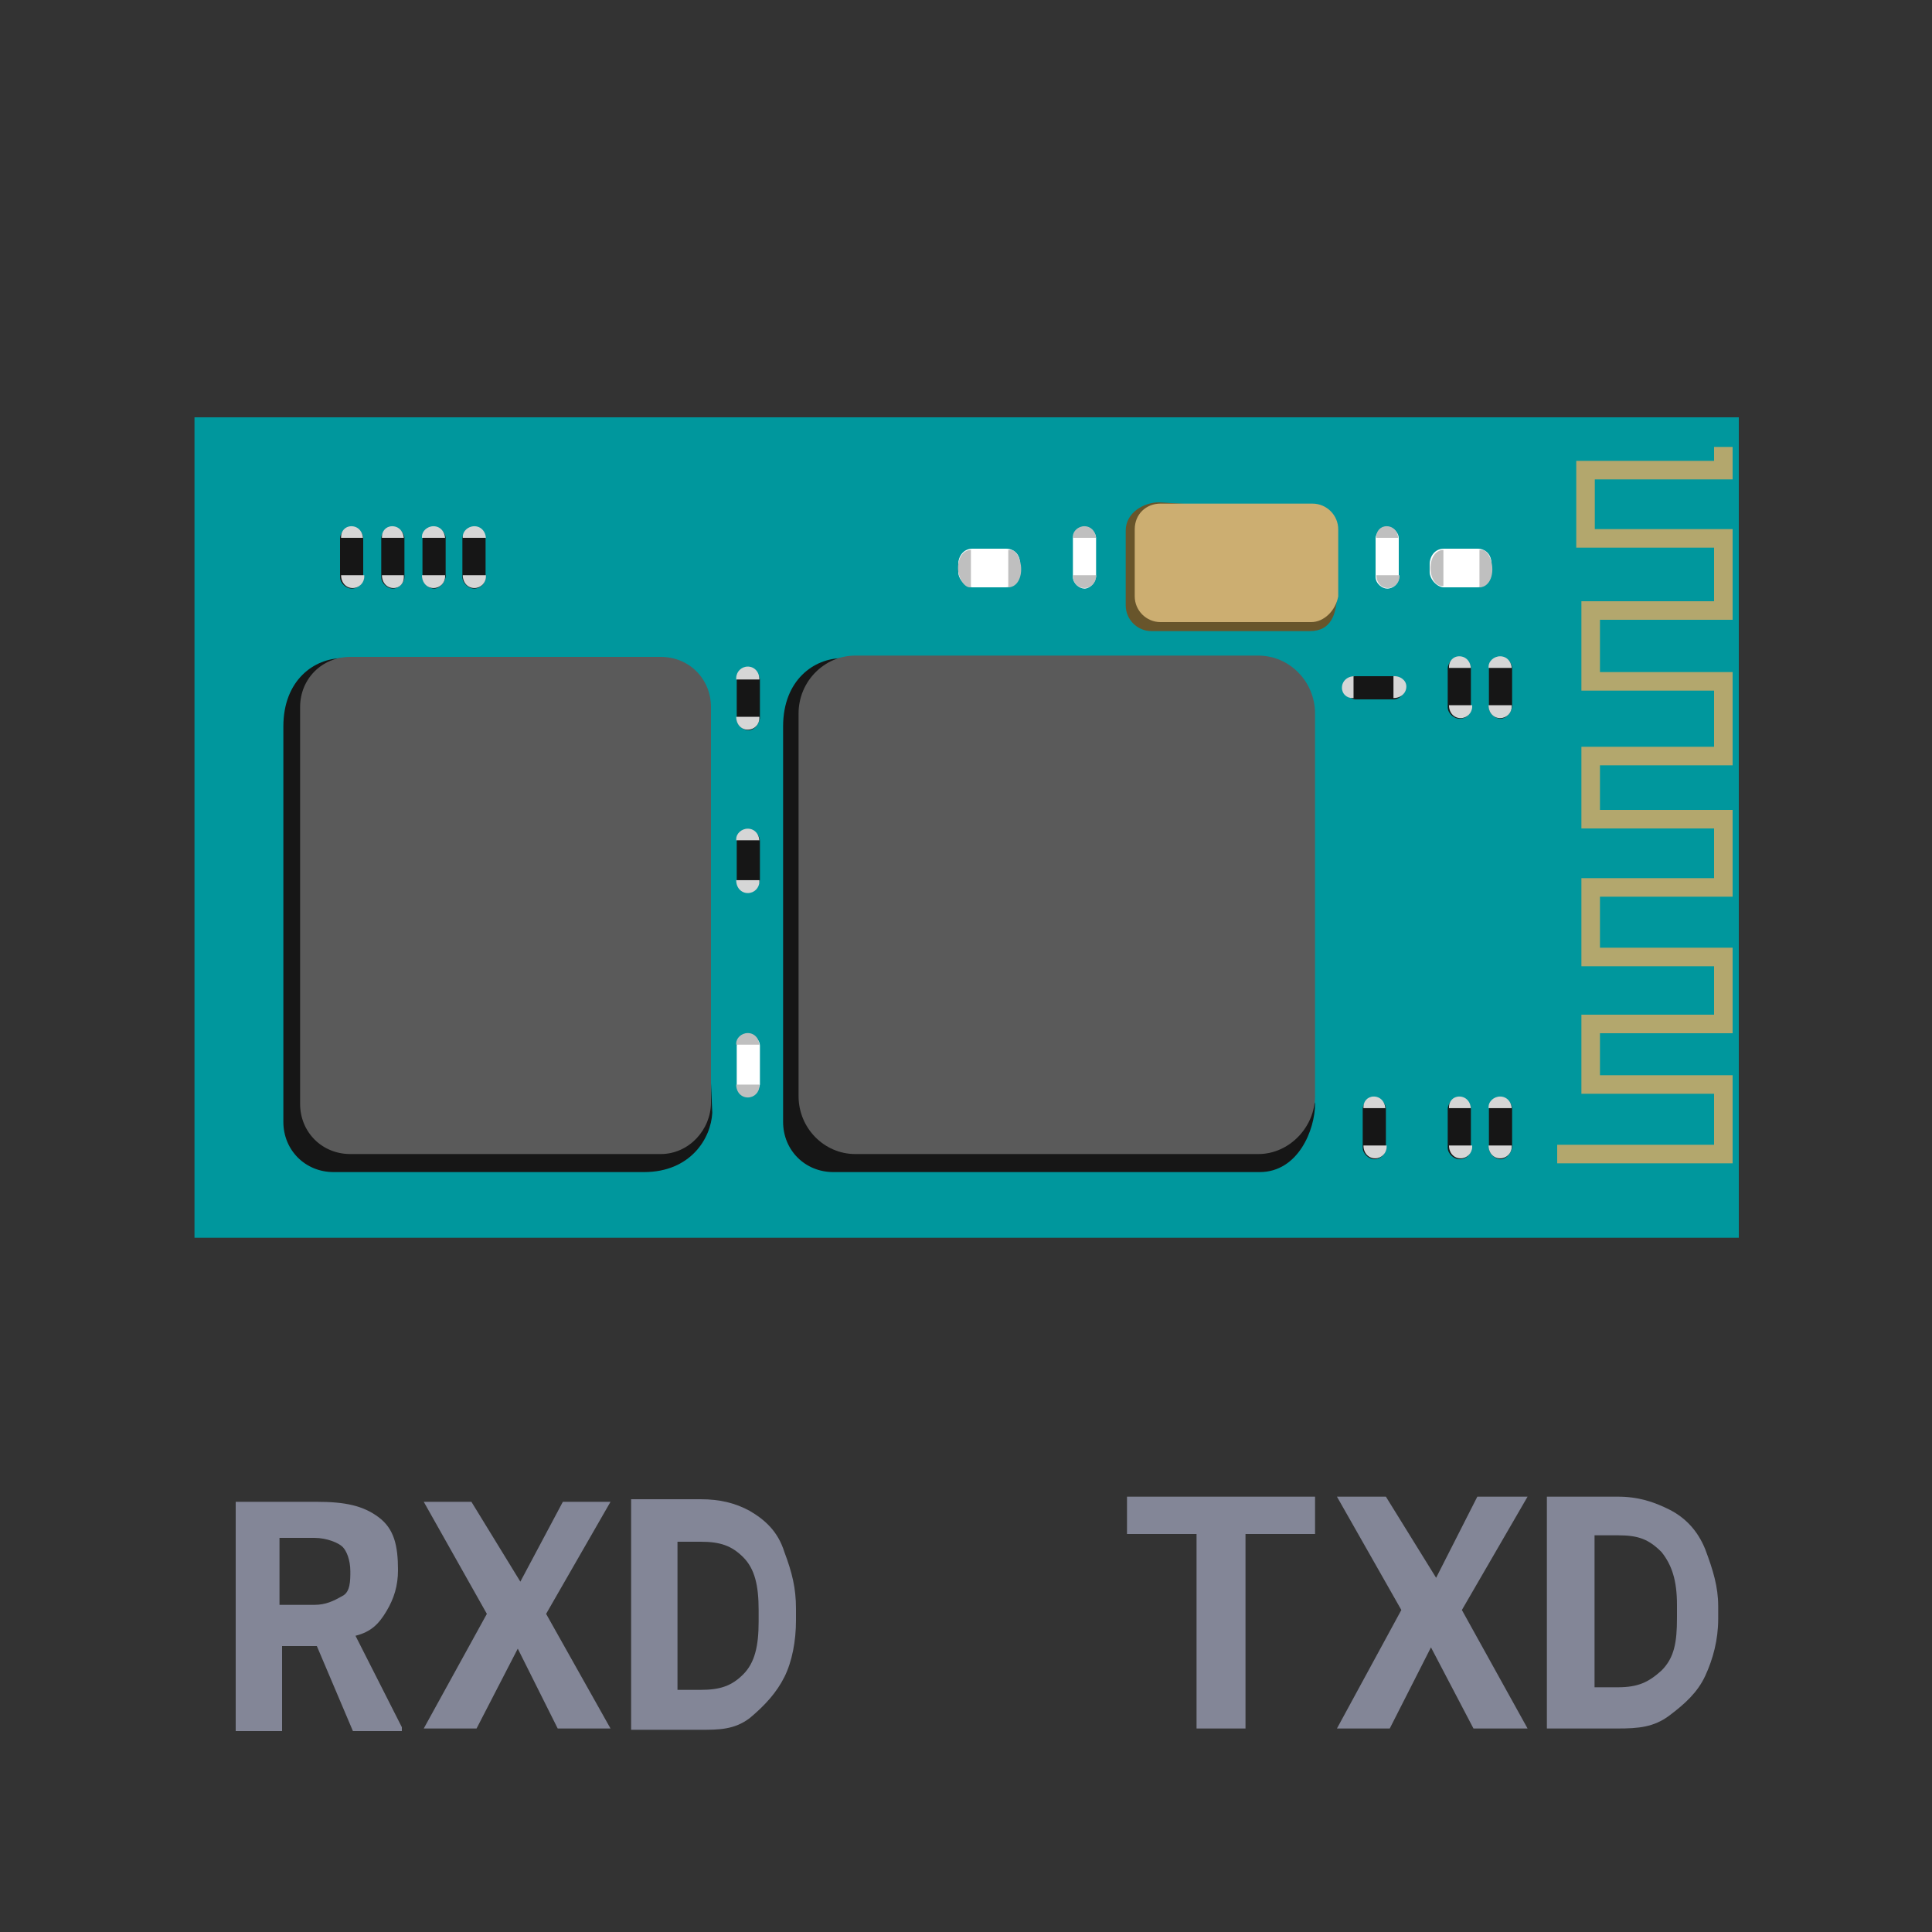 <?xml version="1.0" encoding="utf-8"?>
<!-- Generator: Adobe Illustrator 22.0.1, SVG Export Plug-In . SVG Version: 6.00 Build 0)  -->
<svg version="1.1" id="图层_1" xmlns="http://www.w3.org/2000/svg" xmlns:xlink="http://www.w3.org/1999/xlink" x="0px" y="0px"
	 viewBox="0 0 150 150" style="enable-background:new 0 0 150 150;" xml:space="preserve">
<rect x="0" y="0" width="150" height="150" fill="#333333" stroke="none"/>
<style type="text/css">
	.st0{fill:#00979D;}
	.st1{fill:#161616;}
	.st2{fill:#5A5A5A;}
	.st3{fill:#D6D6D6;}
	.st4{fill:#FFFFFF;}
	.st5{fill:#BFBFBF;}
	.st6{fill:#68552B;}
	.st7{fill:#CCAE71;}
	.st8{fill:none;stroke:#B3A76D;stroke-width:1.44;}
	.st9{fill:#838697;}
</style>
<title>bluetooth</title>
<desc>Created with Sketch.</desc>
<g>
	<polygon id="Shape" class="st0" points="135,96.1 135,32.4 15.1,32.4 15.1,96.1 	"/>
	<path id="Shape_1_" class="st1" d="M50,91H25.9c-2.2,0-3.9-1.7-3.9-3.9V56.4c0-3.6,2.4-5.3,4.6-5.3l23.5,1.4c2.2,0,3.9,1.7,3.9,3.9
		l1.3,30C55.2,88.4,53.6,91,50,91z"/>
	<path id="Shape_2_" class="st2" d="M51.3,89.6H27.2c-2.2,0-3.9-1.7-3.9-3.9V54.9c0-2.2,1.7-3.9,3.9-3.9h24.1c2.2,0,3.9,1.7,3.9,3.9
		v30.7C55.2,87.7,53.5,89.6,51.3,89.6z"/>
	<path id="Shape_3_" class="st1" d="M97.8,91H64.7c-2.2,0-3.9-1.7-3.9-3.9V56.4c0-3.6,2.4-5.3,4.6-5.3l23.5,1.4
		c2.2,0,3.9,1.7,3.9,3.9l9.3,29.3C102.1,87.7,100.8,91,97.8,91z"/>
	<path id="Shape_4_" class="st2" d="M97.7,89.6H66.4c-2.4,0-4.4-2-4.4-4.5V55.4c0-2.5,2-4.5,4.4-4.5h31.3c2.4,0,4.4,2,4.4,4.5v29.7
		C102.1,87.5,100.1,89.6,97.7,89.6z"/>
	<path id="Shape_5_" class="st1" d="M27.3,45.7L27.3,45.7c-0.4,0-0.9-0.4-0.9-0.9v-3c0-0.4,0.4-0.9,0.9-0.9l0,0
		c0.4,0,0.9,0.4,0.9,0.9v3C28.2,45.3,27.8,45.7,27.3,45.7z"/>
	<g id="Group" transform="translate(25.482, 40.656)">
		<path id="Shape_6_" class="st3" d="M2.7,1.2L2.7,1.2c0-0.6-0.4-1-0.9-1S1,0.6,1,1v0.1h1.7V1.2z"/>
		<path id="Shape_7_" class="st3" d="M1,4L1,4c0,0.6,0.4,1,0.9,1s0.9-0.4,0.9-0.9V4H1L1,4z"/>
	</g>
	<path id="Shape_8_" class="st1" d="M30.5,45.7L30.5,45.7c-0.4,0-0.9-0.4-0.9-0.9v-3c0-0.4,0.4-0.9,0.9-0.9l0,0
		c0.4,0,0.9,0.4,0.9,0.9v3C31.4,45.3,30.9,45.7,30.5,45.7z"/>
	<g id="Group_1_" transform="translate(28.353, 40.656)">
		<path id="Shape_9_" class="st3" d="M3,1.2L3,1.2c0-0.6-0.4-1-0.9-1S1.3,0.6,1.3,1v0.1H3V1.2z"/>
		<path id="Shape_10_" class="st3" d="M1.3,4L1.3,4c0,0.6,0.4,1,0.9,1S3,4.6,3,4.2V4H1.3L1.3,4z"/>
	</g>
	<path id="Shape_11_" class="st1" d="M33.7,45.7L33.7,45.7c-0.4,0-0.9-0.4-0.9-0.9v-3c0-0.4,0.4-0.9,0.9-0.9l0,0
		c0.4,0,0.9,0.4,0.9,0.9v3C34.5,45.3,34.1,45.7,33.7,45.7z"/>
	<g id="Group_2_" transform="translate(32.659, 40.656)">
		<path id="Shape_12_" class="st3" d="M1.9,1.2L1.9,1.2c0-0.6-0.4-1-0.9-1S0.1,0.6,0.1,1v0.1h1.8V1.2z"/>
		<path id="Shape_13_" class="st3" d="M0.1,4L0.1,4c0,0.6,0.4,1,0.9,1s0.9-0.4,0.9-0.9V4H0.1L0.1,4z"/>
	</g>
	<path id="Shape_14_" class="st1" d="M36.8,45.7L36.8,45.7c-0.4,0-0.9-0.4-0.9-0.9v-3c0-0.4,0.4-0.9,0.9-0.9l0,0
		c0.4,0,0.9,0.4,0.9,0.9v3C37.7,45.3,37.3,45.7,36.8,45.7z"/>
	<g id="Group_3_" transform="translate(35.529, 40.656)">
		<path id="Shape_15_" class="st3" d="M2.2,1.2L2.2,1.2c0-0.6-0.4-1-0.9-1S0.4,0.6,0.4,1v0.1h1.8V1.2z"/>
		<path id="Shape_16_" class="st3" d="M0.4,4L0.4,4c0,0.6,0.4,1,0.9,1s0.9-0.4,0.9-0.9V4H0.4L0.4,4z"/>
	</g>
	<path id="Shape_17_" class="st1" d="M58.1,56.7L58.1,56.7c-0.4,0-0.9-0.4-0.9-0.9v-3c0-0.4,0.4-0.9,0.9-0.9l0,0
		c0.4,0,0.9,0.4,0.9,0.9v3C58.9,56.2,58.6,56.7,58.1,56.7z"/>
	<g id="Group_4_" transform="translate(57.059, 50.754)">
		<path id="Shape_18_" class="st3" d="M1.9,2L1.9,2c0-0.6-0.4-1-0.9-1S0.1,1.4,0.1,1.9V2H1.9L1.9,2z"/>
		<path id="Shape_19_" class="st3" d="M0.1,4.9L0.1,4.9c0,0.6,0.4,1,0.9,1S1.9,5.5,1.9,5V4.9H0.1L0.1,4.9z"/>
	</g>
	<path id="Shape_20_" class="st1" d="M58.1,69.2L58.1,69.2c-0.4,0-0.9-0.4-0.9-0.9v-3c0-0.4,0.4-0.9,0.9-0.9l0,0
		c0.4,0,0.9,0.4,0.9,0.9v3C58.9,68.9,58.6,69.2,58.1,69.2z"/>
	<g id="Group_5_" transform="translate(57.059, 63.738)">
		<path id="Shape_21_" class="st3" d="M1.9,1.6L1.9,1.6c0-0.6-0.4-1-0.9-1S0.1,1,0.1,1.4v0.1h1.8V1.6z"/>
		<path id="Shape_22_" class="st3" d="M0.1,4.6L0.1,4.6c0,0.6,0.4,1,0.9,1s0.9-0.4,0.9-0.9V4.6H0.1L0.1,4.6z"/>
	</g>
	<path id="Shape_23_" class="st4" d="M84.2,45.7L84.2,45.7c-0.4,0-0.9-0.4-0.9-0.9v-3c0-0.4,0.4-0.9,0.9-0.9l0,0
		c0.4,0,0.9,0.4,0.9,0.9v3C85,45.3,84.6,45.7,84.2,45.7z"/>
	<g id="Group_6_" transform="translate(82.894, 40.656)">
		<path id="Shape_24_" class="st5" d="M2.2,1.2L2.2,1.2c0-0.6-0.4-1-0.9-1S0.4,0.6,0.4,1v0.1h1.8V1.2z"/>
		<path id="Shape_25_" class="st5" d="M0.4,4L0.4,4c0,0.6,0.4,1,0.9,1s0.9-0.4,0.9-0.9V4H0.4L0.4,4z"/>
	</g>
	<path id="Shape_26_" class="st4" d="M58.1,85.1L58.1,85.1c-0.4,0-0.9-0.4-0.9-0.9v-3c0-0.4,0.4-0.9,0.9-0.9l0,0
		c0.4,0,0.9,0.4,0.9,0.9v3C58.9,84.7,58.6,85.1,58.1,85.1z"/>
	<g id="Group_7_" transform="translate(57.059, 79.607)">
		<path id="Shape_27_" class="st5" d="M1.9,1.6L1.9,1.6c0-0.6-0.4-1-0.9-1S0.1,1,0.1,1.4v0.1h1.8V1.6z"/>
		<path id="Shape_28_" class="st5" d="M0.1,4.6L0.1,4.6c0,0.6,0.4,1,0.9,1s0.9-0.4,0.9-0.9V4.6H0.1L0.1,4.6z"/>
	</g>
	<path id="Shape_29_" class="st4" d="M107.7,45.7L107.7,45.7c-0.4,0-0.9-0.4-0.9-0.9v-3c0-0.4,0.4-0.9,0.9-0.9l0,0
		c0.4,0,0.9,0.4,0.9,0.9v3C108.6,45.3,108.2,45.7,107.7,45.7z"/>
	<g id="Group_8_" transform="translate(105.859, 40.656)">
		<path id="Shape_30_" class="st5" d="M2.7,1.2L2.7,1.2c0-0.6-0.4-1-0.9-1S1,0.6,1,1v0.1h1.7V1.2z"/>
		<path id="Shape_31_" class="st5" d="M1,4L1,4c0,0.6,0.4,1,0.9,1s0.9-0.4,0.9-0.9V4H1L1,4z"/>
	</g>
	<path id="Shape_32_" class="st4" d="M111,44.4v-0.6c0-0.6,0.4-1.2,1.1-1.2h2.6c0.6,0,1.1,0.4,1.1,1.2v0.6c0,0.6-0.4,1.2-1.1,1.2
		h-2.6C111.6,45.6,111,45,111,44.4z"/>
	<g id="Group_9_" transform="translate(110.165, 42.098)">
		<path id="Shape_33_" class="st5" d="M4.7,3.5L4.7,3.5c0.6,0,1-0.6,1-1.4S5.3,0.6,4.9,0.6H4.7V3.5z"/>
		<path id="Shape_34_" class="st5" d="M1.9,0.6L1.9,0.6c-0.6,0-1,0.6-1,1.4s0.4,1.4,0.9,1.4h0.1V0.6z"/>
	</g>
	<path id="Shape_35_" class="st4" d="M74.4,44.4v-0.6c0-0.6,0.4-1.2,1.1-1.2h2.6c0.6,0,1.1,0.4,1.1,1.2v0.6c0,0.6-0.4,1.2-1.1,1.2
		h-2.6C75,45.6,74.4,45,74.4,44.4z"/>
	<g id="Group_10_" transform="translate(74.282, 42.098)">
		<path id="Shape_36_" class="st5" d="M4,3.5L4,3.5c0.6,0,1-0.6,1-1.4S4.6,0.6,4.2,0.6H4V3.5z"/>
		<path id="Shape_37_" class="st5" d="M1.1,0.6L1.1,0.6c-0.6,0-1,0.6-1,1.4S0.6,3.5,1,3.5h0.1V0.6z"/>
	</g>
	<path id="Shape_38_" class="st1" d="M113.3,55.8L113.3,55.8c-0.4,0-0.9-0.4-0.9-0.9v-3c0-0.4,0.4-0.9,0.9-0.9l0,0
		c0.4,0,0.9,0.4,0.9,0.9v3C114.2,55.4,113.9,55.8,113.3,55.8z"/>
	<g id="Group_11_" transform="translate(111.6, 50.754)">
		<path id="Shape_39_" class="st3" d="M2.6,1.2L2.6,1.2c0-0.6-0.4-1-0.9-1S0.9,0.6,0.9,1v0.1h1.7V1.2z"/>
		<path id="Shape_40_" class="st3" d="M0.9,4L0.9,4c0,0.6,0.4,1,0.9,1s0.9-0.4,0.9-0.9V4H0.9L0.9,4z"/>
	</g>
	<path id="Shape_41_" class="st1" d="M104.3,53.4L104.3,53.4c0-0.4,0.4-0.9,0.9-0.9h3c0.4,0,0.9,0.4,0.9,0.9l0,0
		c0,0.4-0.4,0.9-0.9,0.9h-3C104.7,54.2,104.3,53.8,104.3,53.4z"/>
	<g id="Group_12_" transform="translate(102.988, 52.197)">
		<path id="Shape_42_" class="st3" d="M5.2,2L5.2,2c0.6,0,1-0.4,1-0.9S5.7,0.3,5.3,0.3H5.2V2z"/>
		<path id="Shape_43_" class="st3" d="M2.2,0.3L2.2,0.3c-0.6,0-1,0.4-1,0.9S1.6,2,2,2h0.1V0.3H2.2z"/>
	</g>
	<path id="Shape_44_" class="st1" d="M116.5,55.8L116.5,55.8c-0.4,0-0.9-0.4-0.9-0.9v-3c0-0.4,0.4-0.9,0.9-0.9l0,0
		c0.4,0,0.9,0.4,0.9,0.9v3C117.3,55.4,116.9,55.8,116.5,55.8z"/>
	<g id="Group_13_" transform="translate(114.471, 50.754)">
		<path id="Shape_45_" class="st3" d="M2.9,1.2L2.9,1.2c0-0.6-0.4-1-0.9-1S1.1,0.6,1.1,1v0.1h1.8V1.2z"/>
		<path id="Shape_46_" class="st3" d="M1.1,4L1.1,4c0,0.6,0.4,1,0.9,1s0.9-0.4,0.9-0.9V4H1.1L1.1,4z"/>
	</g>
	<path id="Shape_47_" class="st1" d="M113.3,90L113.3,90c-0.4,0-0.9-0.4-0.9-0.9v-3c0-0.4,0.4-0.9,0.9-0.9l0,0
		c0.4,0,0.9,0.4,0.9,0.9v3C114.2,89.6,113.9,90,113.3,90z"/>
	<g id="Group_14_" transform="translate(111.6, 83.934)">
		<path id="Shape_48_" class="st3" d="M2.6,2.2L2.6,2.2c0-0.6-0.4-1-0.9-1S0.9,1.6,0.9,2v0.1h1.7V2.2z"/>
		<path id="Shape_49_" class="st3" d="M0.9,5L0.9,5c0,0.6,0.4,1,0.9,1s0.9-0.4,0.9-0.9V5H0.9L0.9,5z"/>
	</g>
	<path id="Shape_50_" class="st1" d="M106.7,90L106.7,90c-0.4,0-0.9-0.4-0.9-0.9v-3c0-0.4,0.4-0.9,0.9-0.9l0,0
		c0.4,0,0.9,0.4,0.9,0.9v3C107.6,89.6,107.2,90,106.7,90z"/>
	<g id="Group_15_" transform="translate(105.859, 83.934)">
		<path id="Shape_51_" class="st3" d="M1.7,2.2L1.7,2.2c0-0.6-0.4-1-0.9-1S0,1.6,0,2v0.1h1.7V2.2z"/>
		<path id="Shape_52_" class="st3" d="M0,5L0,5c0,0.6,0.4,1,0.9,1s0.9-0.4,0.9-0.9V5H0L0,5z"/>
	</g>
	<path id="Shape_53_" class="st1" d="M116.5,90L116.5,90c-0.4,0-0.9-0.4-0.9-0.9v-3c0-0.4,0.4-0.9,0.9-0.9l0,0
		c0.4,0,0.9,0.4,0.9,0.9v3C117.3,89.6,116.9,90,116.5,90z"/>
	<g id="Group_16_" transform="translate(114.471, 83.934)">
		<path id="Shape_54_" class="st3" d="M2.9,2.2L2.9,2.2c0-0.6-0.4-1-0.9-1S1.1,1.6,1.1,2v0.1h1.8V2.2z"/>
		<path id="Shape_55_" class="st3" d="M1.1,5L1.1,5c0,0.6,0.4,1,0.9,1s0.9-0.4,0.9-0.9V5H1.1L1.1,5z"/>
	</g>
	<path id="Shape_56_" class="st6" d="M101.7,49H89.4c-1.1,0-2-0.9-2-2v-5.8c0-1.4,1.4-2.2,2.6-2.2l11.2,0.7c1.1,0,2,0.9,2,2l0.6,4.8
		C103.7,47.6,103.4,49,101.7,49z"/>
	<path id="Shape_57_" class="st7" d="M101.8,48.3H90.1c-1.1,0-2-0.9-2-2v-5.2c0-1.2,0.9-2,2-2h11.8c1.1,0,2,0.9,2,2v5.2
		C103.7,47.4,102.8,48.3,101.8,48.3z"/>
	<polyline id="Shape_58_" class="st8" points="120.9,89.6 133.8,89.6 133.8,84.2 123.5,84.2 123.5,79.5 133.8,79.5 133.8,74.3 
		123.5,74.3 123.5,68.9 133.8,68.9 133.8,63.6 123.5,63.6 123.5,58.7 133.8,58.7 133.8,52.9 123.5,52.9 123.5,47.4 133.8,47.4 
		133.8,41.8 123.1,41.8 123.1,36.5 133.8,36.5 133.8,34.7 	"/>
	<path id="Shape_59_" class="st9" d="M24.6,127.8h-2.7v6.6h-3.6v-17.8h6.3c2.2,0,3.6,0.3,4.8,1.2c1.2,0.9,1.5,2.2,1.5,4.1
		c0,1.2-0.3,2.2-0.9,3.2s-1.2,1.6-2.4,1.9l3.6,7.1v0.3h-3.8L24.6,127.8z M21.7,124.6h2.7c0.9,0,1.5-0.3,2.2-0.7
		c0.6-0.3,0.6-1.2,0.6-1.9c0-0.9-0.3-1.6-0.6-1.9c-0.3-0.3-1.2-0.7-2.2-0.7h-2.7V124.6z"/>
	<polygon id="Shape_60_" class="st9" points="40.4,122.8 43.7,116.6 47.4,116.6 42.4,125.3 47.4,134.2 43.3,134.2 40.2,128 
		37,134.2 32.9,134.2 37.8,125.3 32.9,116.6 36.6,116.6 	"/>
	<path id="Shape_61_" class="st9" d="M49,134.2v-17.8h5.4c1.5,0,2.7,0.3,3.8,0.9c1.2,0.7,2.2,1.6,2.7,3.2c0.6,1.6,0.9,2.8,0.9,4.4
		v0.9c0,1.6-0.3,3.2-0.9,4.4c-0.6,1.2-1.5,2.2-2.7,3.2c-1.2,0.9-2.4,0.9-3.8,0.9H49V134.2z M52.6,119.3v11.9h1.8
		c1.5,0,2.4-0.3,3.3-1.2c0.9-0.9,1.2-2.2,1.2-4.1v-0.9c0-1.9-0.3-3.2-1.2-4.1c-0.9-0.9-1.8-1.2-3.3-1.2h-1.8V119.3z"/>
	<polygon id="Shape_62_" class="st9" points="102.1,119.1 96.7,119.1 96.7,134.2 92.9,134.2 92.9,119.1 87.5,119.1 87.5,116.2 
		102.1,116.2 	"/>
	<polygon id="Shape_63_" class="st9" points="111.5,122.5 114.7,116.2 118.6,116.2 113.5,125 118.6,134.2 114.4,134.2 111.1,127.9 
		107.9,134.2 103.8,134.2 108.8,125 103.8,116.2 107.6,116.2 	"/>
	<path id="Shape_64_" class="st9" d="M120.1,134.2v-18h5.5c1.6,0,2.8,0.4,4,1s2.2,1.6,2.8,3.1c0.6,1.6,1,2.9,1,4.4v1
		c0,1.6-0.4,3.1-1,4.4c-0.6,1.3-1.6,2.2-2.8,3.1s-2.4,1-4,1L120.1,134.2L120.1,134.2z M123.8,119v12h1.8c1.6,0,2.4-0.4,3.4-1.3
		c1-1,1.2-2.2,1.2-4.1v-1c0-1.9-0.4-3.1-1.2-4.1c-1-1-1.8-1.3-3.4-1.3h-1.8V119z"/>
</g>
</svg>
